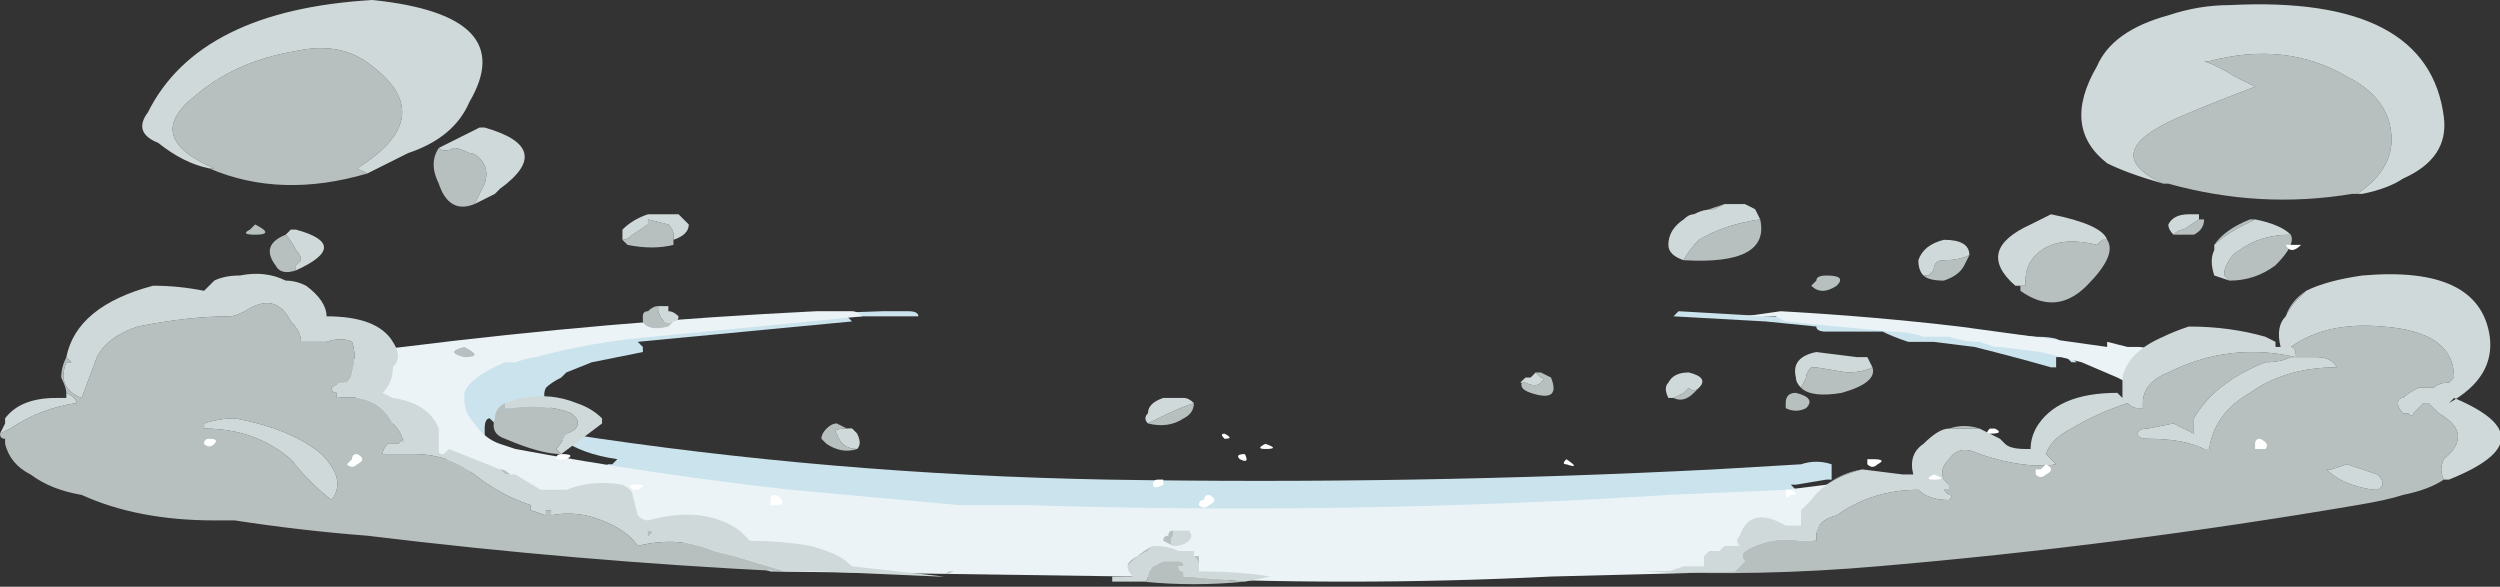 <?xml version="1.0" encoding="UTF-8" standalone="no"?>
<svg xmlns:ffdec="https://www.free-decompiler.com/flash" xmlns:xlink="http://www.w3.org/1999/xlink" ffdec:objectType="shape" height="5.75px" width="24.5px" xmlns="http://www.w3.org/2000/svg">
  <rect width="100%" height="100%" fill="#333333" stroke="none"/>
  <g transform="matrix(1.0, 0.0, 0.0, 1.0, 12.65, 4.6)">
    <path d="M3.6 -1.5 L3.75 -1.5 3.8 -1.55 Q4.7 -1.5 5.55 -1.45 L6.7 -1.35 7.3 -1.3 Q7.6 -1.3 7.55 -1.2 L7.7 -1.05 7.65 -1.05 7.6 -1.1 7.5 -1.1 7.5 -1.0 7.45 -1.0 Q7.1 -1.1 6.7 -1.2 L6.3 -1.25 6.05 -1.25 Q5.9 -1.3 5.8 -1.35 L5.25 -1.35 Q5.15 -1.35 5.15 -1.4 L4.65 -1.45 3.75 -1.5 3.6 -1.5 M5.3 -0.05 L5.3 0.1 5.25 0.1 4.95 0.15 4.9 0.15 4.95 0.2 5.0 0.2 4.95 0.3 4.8 0.45 Q4.6 0.5 4.45 0.55 L1.5 0.85 Q-0.7 0.9 -2.9 0.8 L-5.65 0.25 -6.35 0.15 Q-6.45 0.15 -6.55 0.1 L-6.7 -0.05 -6.65 -0.05 -6.6 -0.1 Q-6.95 -0.15 -7.15 -0.3 L-7.1 -0.35 Q-4.5 0.05 -1.8 0.1 1.2 0.15 4.15 0.0 L5.0 -0.05 Q5.15 -0.1 5.3 -0.05 M-9.35 -0.55 L-8.8 -1.0 Q-8.2 -1.2 -7.55 -1.3 -5.75 -1.5 -4.0 -1.55 L-3.75 -1.55 Q-3.65 -1.55 -3.65 -1.5 L-4.35 -1.5 -4.3 -1.45 -6.4 -1.25 -6.35 -1.2 -6.35 -1.15 Q-6.6 -1.1 -6.85 -1.05 L-7.1 -0.95 -7.15 -0.9 Q-7.25 -0.85 -7.3 -0.8 -7.35 -0.7 -7.25 -0.6 L-7.7 -0.5 Q-7.75 -0.45 -7.8 -0.45 L-7.85 -0.5 Q-7.9 -0.5 -7.9 -0.4 -7.9 -0.35 -7.9 -0.25 L-8.25 -0.35 -9.35 -0.55" fill="#cbe3ed" fill-rule="evenodd" stroke="none"/>
    <path d="M4.45 -1.5 L4.8 -1.55 Q5.7 -1.5 6.55 -1.4 7.3 -1.3 8.0 -1.2 L8.0 -1.25 8.2 -1.2 8.3 -1.2 Q8.4 -1.2 8.4 -1.15 L8.2 -0.85 8.1 -0.9 7.75 -1.05 Q7.55 -1.1 7.35 -1.15 L6.95 -1.2 6.9 -1.2 6.75 -1.25 Q6.6 -1.25 6.45 -1.3 L6.2 -1.3 Q6.05 -1.35 5.9 -1.35 L5.35 -1.4 4.85 -1.45 4.75 -1.5 4.45 -1.5 M5.35 0.15 L5.05 0.85 4.5 1.0 2.55 1.05 Q0.55 1.15 -1.45 1.05 L-1.55 1.05 -5.1 1.0 -8.1 0.0 Q-8.3 -0.1 -8.4 -0.2 L-9.45 -0.9 Q-9.2 -1.15 -8.7 -1.2 -6.7 -1.45 -4.65 -1.55 L-4.3 -1.55 Q-4.25 -1.55 -4.2 -1.5 L-6.25 -1.3 Q-6.85 -1.25 -7.4 -1.1 -7.45 -1.1 -7.6 -1.05 L-7.7 -1.05 Q-8.05 -0.9 -8.1 -0.75 L-8.1 -0.7 Q-8.1 -0.55 -8.0 -0.45 -7.9 -0.3 -7.75 -0.25 L-7.6 -0.2 Q-6.25 0.05 -4.9 0.2 L-3.25 0.35 -2.6 0.35 Q0.55 0.45 3.7 0.25 L4.85 0.2 5.25 0.15 5.35 0.15" fill="#ebf3f7" fill-rule="evenodd" stroke="none"/>
    <path d="M8.55 -2.8 Q7.9 -3.1 8.7 -3.45 9.05 -3.6 9.45 -3.75 L9.25 -3.85 Q9.1 -3.95 8.95 -4.0 L9.0 -4.0 Q9.75 -4.2 10.35 -3.85 10.65 -3.7 10.75 -3.45 10.9 -3.0 10.45 -2.7 L10.4 -2.7 Q9.5 -2.55 8.6 -2.8 L8.55 -2.8 M3.95 -2.5 Q4.1 -2.55 4.25 -2.6 L4.15 -2.55 Q4.05 -2.55 3.95 -2.5 M4.6 -2.45 Q4.7 -2.0 3.85 -2.05 3.9 -2.15 4.0 -2.25 4.25 -2.4 4.6 -2.45 M2.3 -0.9 L2.25 -0.85 2.3 -0.85 Q2.4 -0.8 2.45 -0.85 2.5 -0.9 2.45 -0.9 L2.4 -0.95 2.45 -0.95 2.55 -0.9 Q2.65 -0.65 2.35 -0.75 2.2 -0.8 2.3 -0.9 M3.75 -0.7 L3.85 -0.75 3.9 -0.8 Q3.95 -0.75 4.0 -0.8 L3.95 -0.75 Q3.85 -0.65 3.75 -0.7 M7.15 -1.75 L7.15 -1.8 7.2 -1.8 7.2 -1.85 Q7.2 -2.0 7.3 -2.1 7.5 -2.3 7.9 -2.2 L7.95 -2.25 8.0 -2.25 Q8.1 -2.1 7.8 -1.8 7.5 -1.5 7.15 -1.75 M8.9 -2.45 L8.95 -2.45 Q8.95 -2.35 8.85 -2.3 L8.65 -2.3 Q8.7 -2.35 8.75 -2.35 L8.9 -2.45 M9.05 -2.2 Q9.15 -2.35 9.4 -2.45 L9.45 -2.45 9.35 -2.4 Q9.15 -2.3 9.05 -2.2 M9.8 -2.3 Q9.85 -2.2 9.65 -2.0 9.45 -1.85 9.2 -1.85 L9.15 -1.9 9.15 -1.95 Q9.2 -2.1 9.3 -2.15 9.5 -2.3 9.8 -2.3 M5.25 -1.9 Q5.45 -1.9 5.35 -1.8 5.2 -1.7 5.1 -1.8 L5.15 -1.85 Q5.15 -1.9 5.25 -1.9 M6.2 -1.9 L6.25 -1.9 6.3 -1.95 Q6.3 -2.05 6.4 -2.05 6.55 -2.05 6.65 -2.1 L6.6 -2.0 Q6.55 -1.9 6.4 -1.85 6.25 -1.85 6.2 -1.9 M5.0 -0.8 L5.05 -0.9 Q5.05 -0.95 5.1 -1.0 L5.15 -1.0 5.45 -0.95 Q5.6 -0.95 5.7 -1.0 5.75 -0.85 5.4 -0.75 5.1 -0.7 5.0 -0.8 M4.85 -0.6 L4.85 -0.65 Q4.85 -0.75 4.95 -0.75 5.15 -0.7 5.05 -0.6 4.95 -0.55 4.85 -0.6 M6.45 -0.4 Q6.6 -0.45 6.75 -0.4 L6.7 -0.4 Q6.6 -0.4 6.45 -0.4 M9.75 -1.5 Q9.8 -1.65 9.95 -1.75 L9.85 -1.65 Q9.8 -1.6 9.75 -1.5 M11.35 0.1 L11.3 0.1 Q11.15 0.2 10.9 0.25 10.75 0.3 10.45 0.35 8.1 0.75 5.75 0.95 4.6 1.05 3.45 1.0 L3.7 1.0 4.35 1.0 4.45 0.9 Q4.4 0.85 4.45 0.8 4.7 0.65 5.0 0.7 L5.15 0.7 5.15 0.65 Q5.15 0.5 5.35 0.45 5.7 0.2 6.15 0.2 6.25 0.3 6.45 0.3 6.5 0.25 6.45 0.25 L6.4 0.2 6.45 0.2 6.45 0.15 6.4 0.1 Q6.35 0.0 6.45 -0.1 6.55 -0.25 6.75 -0.15 7.2 0.0 7.5 -0.05 L7.4 -0.15 Q7.45 -0.3 7.65 -0.4 7.9 -0.55 8.2 -0.65 8.25 -0.6 8.3 -0.6 L8.35 -0.6 8.35 -0.65 Q8.35 -0.85 8.6 -0.95 9.2 -1.25 9.85 -1.1 9.85 -1.2 9.8 -1.2 10.15 -1.45 10.7 -1.4 11.4 -1.35 11.4 -0.9 L11.35 -0.85 Q11.25 -0.85 11.2 -0.8 L11.05 -0.8 Q10.95 -0.75 10.9 -0.7 10.85 -0.7 10.85 -0.65 10.85 -0.6 10.9 -0.55 L10.95 -0.55 Q11.0 -0.5 11.0 -0.55 L11.1 -0.65 11.15 -0.65 Q11.2 -0.6 11.25 -0.55 11.6 -0.35 11.3 -0.1 11.25 0.0 11.3 0.1 L11.35 0.1 M3.75 0.95 L3.75 0.95 M5.0 0.4 Q5.05 0.35 5.1 0.3 5.3 0.05 5.6 0.0 5.4 0.05 5.25 0.15 5.15 0.25 5.05 0.35 L5.0 0.4 M8.85 -0.5 L8.85 -0.35 Q8.75 -0.4 8.65 -0.45 L8.4 -0.4 Q8.3 -0.4 8.3 -0.35 8.3 -0.3 8.4 -0.3 8.75 -0.3 8.95 -0.2 L9.0 -0.2 Q9.05 -0.55 9.4 -0.75 9.75 -1.0 10.25 -1.0 10.2 -1.1 10.05 -1.1 L9.8 -1.1 Q9.7 -1.05 9.55 -1.05 9.05 -0.85 8.85 -0.5 M10.35 -0.05 L10.2 0.0 10.15 0.0 Q10.25 0.1 10.4 0.15 10.55 0.2 10.65 0.2 10.75 0.15 10.65 0.05 10.5 0.0 10.35 -0.05 M-10.6 -2.95 L-10.55 -2.95 Q-11.25 -3.25 -10.75 -3.65 -10.35 -4.0 -9.75 -4.1 -9.3 -4.2 -9.0 -3.95 -8.35 -3.45 -9.15 -2.95 L-9.05 -2.9 Q-9.9 -2.65 -10.6 -2.95 M-9.75 -1.95 Q-9.9 -1.9 -9.95 -2.0 -10.1 -2.2 -9.85 -2.3 -9.8 -2.25 -9.75 -2.15 -9.7 -2.1 -9.7 -2.05 L-9.75 -2.0 -9.75 -1.95 M-10.15 -2.4 Q-9.95 -2.3 -10.15 -2.3 -10.3 -2.3 -10.2 -2.35 L-10.15 -2.4 M-7.75 0.0 Q-7.7 0.0 -7.65 0.05 L-7.7 0.05 -7.75 0.0 M-3.4 1.05 L-3.45 1.05 -3.4 1.05 M-4.95 1.0 Q-7.0 0.9 -9.05 0.65 -9.7 0.6 -10.35 0.5 L-10.55 0.5 Q-11.3 0.5 -11.85 0.25 -12.15 0.2 -12.35 0.05 -12.55 -0.05 -12.6 -0.25 L-12.6 -0.3 Q-12.65 -0.3 -12.65 -0.35 L-12.55 -0.4 Q-12.25 -0.6 -11.9 -0.65 -11.9 -0.7 -12.0 -0.75 -12.0 -0.8 -12.05 -0.9 -12.05 -1.0 -12.0 -1.1 L-11.95 -1.05 -12.0 -1.05 Q-12.1 -0.8 -11.85 -0.7 L-11.7 -1.1 Q-11.6 -1.3 -11.3 -1.4 -10.8 -1.5 -10.4 -1.5 L-10.4 -1.5 Q-10.35 -1.5 -10.25 -1.55 -9.95 -1.75 -9.8 -1.45 -9.7 -1.35 -9.7 -1.25 L-9.45 -1.25 Q-9.3 -1.3 -9.2 -1.25 -9.15 -1.1 -9.2 -0.95 -9.2 -0.9 -9.25 -0.85 -9.35 -0.85 -9.4 -0.8 -9.4 -0.75 -9.35 -0.75 L-9.35 -0.7 Q-8.95 -0.75 -8.8 -0.45 -8.7 -0.35 -8.7 -0.25 L-8.7 -0.3 -8.75 -0.25 -8.85 -0.25 Q-8.9 -0.2 -8.9 -0.15 L-8.6 -0.15 Q-8.25 -0.15 -8.0 0.05 -7.75 0.25 -7.45 0.35 L-7.45 0.4 -7.3 0.45 -7.3 0.4 -7.25 0.4 -7.25 0.45 Q-7.0 0.4 -6.75 0.5 -6.5 0.6 -6.4 0.75 -6.0 0.65 -5.65 0.8 L-5.45 0.85 -4.95 1.0 M-10.65 -0.45 L-10.65 -0.4 Q-10.15 -0.4 -9.8 -0.1 -9.6 0.15 -9.4 0.3 -9.25 0.1 -9.5 -0.15 -9.8 -0.4 -10.35 -0.5 -10.5 -0.5 -10.65 -0.45 M-6.55 -2.25 Q-6.5 -2.25 -6.45 -2.3 L-6.3 -2.4 -6.3 -2.45 -6.1 -2.4 Q-6.05 -2.35 -6.05 -2.3 L-6.05 -2.25 -6.05 -2.2 Q-6.25 -2.15 -6.5 -2.2 L-6.55 -2.25 M-7.95 -3.35 L-7.9 -3.35 -7.95 -3.35 M-8.0 -2.6 Q-8.25 -2.5 -8.35 -2.8 -8.45 -3.0 -8.35 -3.15 -8.3 -3.1 -8.2 -3.15 -8.15 -3.15 -8.05 -3.1 -8.0 -3.1 -7.95 -3.05 -7.85 -2.95 -7.9 -2.8 -7.95 -2.7 -8.0 -2.6 M-8.1 -1.2 Q-7.9 -1.1 -8.1 -1.1 -8.3 -1.15 -8.1 -1.2 M-8.5 -0.3 L-8.5 -0.3 M-7.7 -0.65 L-7.7 -0.6 -7.65 -0.6 Q-7.3 -0.65 -7.05 -0.55 L-7.0 -0.5 Q-6.95 -0.4 -7.1 -0.35 -7.15 -0.25 -7.2 -0.2 L-7.15 -0.15 Q-7.35 -0.15 -7.7 -0.3 -7.85 -0.35 -7.8 -0.5 -7.8 -0.6 -7.7 -0.65 M-6.75 -0.45 L-6.75 -0.5 -6.75 -0.45 M-6.2 -1.6 L-6.2 -1.55 Q-6.15 -1.4 -6.05 -1.45 L-6.1 -1.4 Q-6.3 -1.35 -6.35 -1.45 L-6.35 -1.5 Q-6.35 -1.55 -6.3 -1.55 -6.25 -1.6 -6.2 -1.6 M-4.25 -0.35 L-4.3 -0.4 -4.35 -0.4 Q-4.5 -0.4 -4.45 -0.35 -4.4 -0.2 -4.25 -0.2 -4.4 -0.15 -4.55 -0.25 L-4.6 -0.3 Q-4.6 -0.35 -4.55 -0.4 -4.5 -0.45 -4.45 -0.45 -4.35 -0.4 -4.25 -0.35 M-1.4 -0.45 L-1.3 -0.5 Q-1.1 -0.6 -0.95 -0.65 -0.95 -0.55 -1.05 -0.5 -1.2 -0.4 -1.4 -0.45 M-1.15 0.6 L-1.15 0.65 Q-1.2 0.7 -1.15 0.75 L-1.25 0.7 Q-1.25 0.65 -1.2 0.65 -1.2 0.6 -1.15 0.6 M-1.45 1.1 Q-1.4 1.1 -1.4 1.05 -1.4 1.0 -1.35 0.95 L-1.25 0.9 -1.2 0.9 Q-1.15 0.9 -1.1 0.9 -1.05 0.9 -1.05 0.95 L-1.1 0.95 Q-1.1 1.0 -1.05 1.0 L-1.05 1.05 -1.0 1.05 -0.45 1.1 Q-0.95 1.15 -1.45 1.1 M-0.9 0.95 Q-0.9 0.9 -0.95 0.85 L-0.9 0.85 -0.9 0.95 M-1.35 0.75 L-1.4 0.8 Q-1.5 0.85 -1.55 0.9 L-1.6 0.95 Q-1.6 0.9 -1.5 0.85 -1.45 0.8 -1.35 0.75 M-3.35 1.0 Q-3.2 1.0 -3.3 1.0 -3.45 1.05 -3.35 1.0 M-6.3 0.6 L-6.25 0.6 -6.3 0.65 -6.3 0.6" fill="#b7bfbf" fill-rule="evenodd" stroke="none"/>
    <path d="M10.45 -2.7 Q10.9 -3.0 10.75 -3.45 10.65 -3.7 10.35 -3.85 9.75 -4.2 9.0 -4.0 L8.95 -4.0 Q9.1 -3.95 9.25 -3.85 L9.45 -3.75 Q9.05 -3.6 8.7 -3.45 7.9 -3.1 8.55 -2.8 8.2 -2.9 8.0 -3.0 7.55 -3.35 7.9 -3.95 8.05 -4.3 8.6 -4.45 8.9 -4.55 9.2 -4.55 11.15 -4.65 11.3 -3.45 11.35 -3.05 10.9 -2.85 10.75 -2.75 10.5 -2.7 L10.45 -2.7 M4.25 -2.6 L4.45 -2.6 4.55 -2.55 4.6 -2.45 Q4.25 -2.4 4.0 -2.25 3.9 -2.15 3.85 -2.05 3.7 -2.1 3.7 -2.2 3.7 -2.35 3.85 -2.45 3.9 -2.5 3.95 -2.5 4.05 -2.55 4.15 -2.55 L4.25 -2.6 M2.4 -0.95 L2.45 -0.9 Q2.5 -0.9 2.45 -0.85 2.4 -0.8 2.3 -0.85 L2.25 -0.85 2.3 -0.9 2.35 -0.9 2.4 -0.95 M3.75 -0.7 L3.7 -0.7 Q3.65 -0.8 3.7 -0.85 3.75 -0.95 3.9 -0.95 4.1 -0.9 4.0 -0.8 3.95 -0.75 3.9 -0.8 L3.85 -0.75 3.75 -0.7 M8.0 -2.25 L7.95 -2.25 7.9 -2.2 Q7.5 -2.3 7.3 -2.1 7.2 -2.0 7.2 -1.85 L7.2 -1.8 7.15 -1.8 7.15 -1.75 7.15 -1.8 7.1 -1.8 Q6.7 -2.15 7.25 -2.4 7.35 -2.45 7.45 -2.5 7.95 -2.4 8.0 -2.25 M8.65 -2.3 Q8.6 -2.35 8.6 -2.4 8.65 -2.5 8.8 -2.5 8.85 -2.5 8.9 -2.5 L8.9 -2.45 8.75 -2.35 Q8.7 -2.35 8.65 -2.3 M9.2 -1.85 L9.05 -1.9 Q9.0 -2.05 9.05 -2.15 L9.05 -2.2 Q9.15 -2.3 9.35 -2.4 L9.45 -2.45 Q9.7 -2.4 9.8 -2.3 9.5 -2.3 9.3 -2.15 9.2 -2.1 9.15 -1.95 L9.15 -1.9 9.2 -1.85 M6.2 -1.9 Q6.15 -1.95 6.15 -2.05 6.2 -2.2 6.4 -2.25 6.65 -2.25 6.65 -2.1 6.55 -2.05 6.4 -2.05 6.3 -2.05 6.3 -1.95 L6.25 -1.9 6.2 -1.9 M5.7 -1.0 Q5.6 -0.95 5.45 -0.95 L5.15 -1.0 5.1 -1.0 Q5.05 -0.95 5.05 -0.9 L5.0 -0.8 Q4.95 -0.85 4.95 -0.9 4.9 -1.1 5.15 -1.15 L5.55 -1.1 5.65 -1.1 5.7 -1.0 M6.75 -0.4 L6.95 -0.3 7.0 -0.25 Q7.05 -0.2 7.2 -0.2 L7.25 -0.2 Q7.25 -0.3 7.3 -0.4 7.5 -0.75 8.1 -0.75 L8.15 -0.7 8.15 -0.9 Q8.2 -1.15 8.55 -1.3 8.65 -1.35 8.8 -1.4 9.2 -1.4 9.55 -1.3 L9.65 -1.25 9.65 -1.2 9.7 -1.2 Q9.65 -1.4 9.75 -1.5 9.8 -1.6 9.85 -1.65 L9.95 -1.75 Q10.15 -1.85 10.5 -1.9 11.65 -2.0 11.75 -1.3 11.8 -0.9 11.35 -0.65 L11.4 -0.7 Q12.35 -0.3 11.35 0.1 L11.3 0.1 Q11.25 0.0 11.3 -0.1 11.6 -0.35 11.25 -0.55 11.2 -0.6 11.15 -0.65 L11.1 -0.65 11.0 -0.55 Q11.0 -0.5 10.95 -0.55 L10.9 -0.55 Q10.85 -0.6 10.85 -0.65 10.85 -0.7 10.9 -0.7 10.95 -0.75 11.05 -0.8 L11.2 -0.8 Q11.25 -0.85 11.35 -0.85 L11.4 -0.9 Q11.4 -1.35 10.7 -1.4 10.15 -1.45 9.8 -1.2 9.85 -1.2 9.85 -1.1 9.2 -1.25 8.6 -0.95 8.35 -0.85 8.35 -0.65 L8.35 -0.6 8.3 -0.6 Q8.25 -0.6 8.2 -0.65 7.9 -0.55 7.65 -0.4 7.45 -0.3 7.4 -0.15 L7.5 -0.05 Q7.2 0.0 6.75 -0.15 6.55 -0.25 6.45 -0.1 6.35 0.0 6.4 0.1 L6.45 0.15 6.45 0.2 6.4 0.2 6.45 0.25 Q6.5 0.25 6.45 0.3 6.25 0.3 6.15 0.2 5.7 0.2 5.35 0.45 5.15 0.5 5.15 0.65 L5.15 0.7 5.0 0.7 Q4.7 0.65 4.45 0.8 4.4 0.85 4.45 0.9 L4.35 1.0 3.7 1.0 3.85 0.95 3.75 0.95 4.05 0.95 4.05 0.85 4.1 0.8 4.2 0.8 4.25 0.75 4.4 0.75 Q4.35 0.7 4.4 0.65 4.5 0.35 4.85 0.55 4.9 0.55 4.95 0.55 L5.0 0.55 Q5.0 0.5 5.0 0.4 L5.05 0.35 Q5.15 0.25 5.25 0.15 5.4 0.05 5.6 0.0 L6.0 0.05 6.1 0.05 Q6.05 -0.15 6.2 -0.25 6.35 -0.4 6.45 -0.4 6.6 -0.4 6.7 -0.4 L6.75 -0.4 M8.85 -0.5 Q9.05 -0.85 9.55 -1.05 9.7 -1.05 9.8 -1.1 L10.05 -1.1 Q10.2 -1.1 10.25 -1.0 9.75 -1.0 9.4 -0.75 9.05 -0.55 9.0 -0.2 L8.95 -0.2 Q8.75 -0.3 8.4 -0.3 8.3 -0.3 8.3 -0.35 8.3 -0.4 8.4 -0.4 L8.65 -0.45 Q8.75 -0.4 8.85 -0.35 L8.85 -0.5 M10.35 -0.05 Q10.5 0.0 10.65 0.05 10.75 0.15 10.65 0.2 10.55 0.2 10.4 0.15 10.25 0.1 10.15 0.0 L10.2 0.0 10.35 -0.05 M-9.05 -2.9 L-9.15 -2.95 Q-8.35 -3.45 -9.0 -3.95 -9.3 -4.2 -9.75 -4.1 -10.35 -4.0 -10.75 -3.65 -11.25 -3.25 -10.55 -2.95 L-10.6 -2.95 Q-10.85 -3.0 -11.1 -3.2 -11.35 -3.3 -11.2 -3.5 -10.7 -4.5 -9.0 -4.6 -7.55 -4.45 -8.05 -3.6 -8.2 -3.25 -8.65 -3.1 -8.85 -3.0 -9.05 -2.9 M-9.85 -2.3 L-9.8 -2.35 -9.75 -2.35 Q-9.2 -2.2 -9.75 -1.95 L-9.75 -2.0 -9.7 -2.05 Q-9.7 -2.1 -9.75 -2.15 -9.8 -2.25 -9.85 -2.3 M-12.0 -1.1 Q-11.9 -1.6 -11.15 -1.8 -10.9 -1.8 -10.65 -1.75 -10.6 -1.8 -10.55 -1.85 -10.45 -1.9 -10.3 -1.9 -10.05 -1.95 -9.85 -1.85 -9.75 -1.85 -9.65 -1.8 -9.45 -1.65 -9.45 -1.5 -8.95 -1.5 -8.8 -1.25 -8.7 -1.1 -8.8 -1.0 -8.8 -0.85 -8.9 -0.75 L-8.8 -0.7 Q-8.45 -0.65 -8.35 -0.4 -8.35 -0.3 -8.35 -0.25 -8.35 -0.2 -8.35 -0.15 L-8.3 -0.15 -8.25 -0.2 Q-8.0 -0.1 -7.75 0.0 L-7.7 0.05 -7.65 0.05 -7.6 0.05 -7.35 0.2 -7.1 0.2 Q-6.85 0.1 -6.55 0.15 -6.45 0.2 -6.45 0.25 L-6.4 0.45 Q-6.35 0.5 -6.3 0.5 -5.75 0.35 -5.4 0.6 -5.35 0.65 -5.3 0.7 -5.0 0.7 -4.7 0.75 L-4.55 0.8 Q-4.4 0.85 -4.3 0.95 L-3.4 1.05 -3.45 1.05 -4.6 1.0 -4.95 1.0 -5.45 0.85 -5.65 0.8 Q-6.0 0.65 -6.4 0.75 -6.5 0.6 -6.75 0.5 -7.0 0.4 -7.25 0.45 L-7.25 0.4 -7.3 0.4 -7.3 0.45 -7.45 0.4 -7.45 0.35 Q-7.75 0.25 -8.0 0.05 -8.25 -0.15 -8.6 -0.15 L-8.9 -0.15 Q-8.9 -0.2 -8.85 -0.25 L-8.75 -0.25 -8.7 -0.3 -8.7 -0.25 Q-8.7 -0.35 -8.8 -0.45 -8.95 -0.75 -9.35 -0.7 L-9.35 -0.75 Q-9.4 -0.75 -9.4 -0.8 -9.35 -0.85 -9.25 -0.85 -9.2 -0.9 -9.2 -0.95 -9.15 -1.1 -9.2 -1.25 -9.3 -1.3 -9.45 -1.25 L-9.7 -1.25 Q-9.7 -1.35 -9.8 -1.45 -9.95 -1.75 -10.25 -1.55 -10.35 -1.5 -10.4 -1.5 L-10.4 -1.5 Q-10.8 -1.5 -11.3 -1.4 -11.6 -1.3 -11.7 -1.1 L-11.85 -0.7 Q-12.1 -0.8 -12.0 -1.05 L-11.95 -1.05 -12.0 -1.1 M-12.65 -0.35 L-12.6 -0.45 -12.6 -0.5 Q-12.45 -0.7 -12.1 -0.7 L-12.0 -0.7 -12.0 -0.75 Q-11.9 -0.7 -11.9 -0.65 -12.25 -0.6 -12.55 -0.4 L-12.65 -0.35 M-10.65 -0.45 Q-10.5 -0.5 -10.35 -0.5 -9.8 -0.4 -9.5 -0.15 -9.25 0.1 -9.4 0.3 -9.6 0.15 -9.8 -0.1 -10.15 -0.4 -10.65 -0.4 L-10.65 -0.45 M-6.05 -2.25 L-6.05 -2.3 Q-6.05 -2.35 -6.1 -2.4 L-6.3 -2.45 -6.3 -2.4 -6.45 -2.3 Q-6.5 -2.25 -6.55 -2.25 -6.55 -2.3 -6.55 -2.35 -6.45 -2.45 -6.3 -2.5 L-6.25 -2.5 Q-6.15 -2.5 -6.0 -2.5 -5.95 -2.45 -5.9 -2.4 -5.9 -2.3 -6.05 -2.25 M-7.9 -3.35 Q-7.2 -3.15 -7.75 -2.75 L-7.8 -2.7 -8.0 -2.6 Q-7.95 -2.7 -7.9 -2.8 -7.85 -2.95 -7.95 -3.05 -8.0 -3.1 -8.05 -3.1 -8.15 -3.15 -8.2 -3.15 -8.3 -3.1 -8.35 -3.15 -8.25 -3.2 -8.15 -3.25 L-7.95 -3.35 -7.9 -3.35 M-8.5 -0.3 L-8.5 -0.3 M-7.15 -0.15 L-7.2 -0.2 Q-7.15 -0.25 -7.1 -0.35 -6.95 -0.4 -7.0 -0.5 L-7.05 -0.55 Q-7.3 -0.65 -7.65 -0.6 L-7.7 -0.6 -7.7 -0.65 -7.55 -0.7 -7.5 -0.7 Q-7.25 -0.75 -7.0 -0.65 -6.85 -0.6 -6.75 -0.5 L-6.75 -0.45 -7.15 -0.15 M-6.2 -1.6 L-6.1 -1.6 -6.1 -1.55 Q-6.05 -1.55 -6.0 -1.5 -6.0 -1.45 -6.05 -1.45 -6.15 -1.4 -6.2 -1.55 L-6.2 -1.6 M-4.25 -0.35 Q-4.2 -0.25 -4.25 -0.2 -4.4 -0.2 -4.45 -0.35 -4.5 -0.4 -4.35 -0.4 L-4.3 -0.4 -4.25 -0.35 M-1.4 -0.45 Q-1.45 -0.5 -1.4 -0.55 -1.4 -0.65 -1.25 -0.7 L-1.05 -0.7 Q-1.0 -0.7 -0.95 -0.65 -1.1 -0.6 -1.3 -0.5 L-1.4 -0.45 M-1.15 0.6 L-1.1 0.6 Q-1.05 0.6 -1.0 0.6 -0.95 0.65 -1.0 0.7 -1.05 0.75 -1.15 0.75 -1.2 0.7 -1.15 0.65 L-1.15 0.6 M-0.45 1.1 L-1.0 1.05 -1.05 1.05 -1.05 1.0 Q-1.1 1.0 -1.1 0.95 L-1.05 0.95 Q-1.05 0.9 -1.1 0.9 -1.15 0.9 -1.2 0.9 L-1.25 0.9 -1.35 0.95 Q-1.4 1.0 -1.4 1.05 -1.4 1.1 -1.45 1.1 L-1.75 1.1 -1.75 1.05 Q-1.7 1.05 -1.55 1.05 -1.6 1.0 -1.6 0.95 L-1.55 0.9 Q-1.5 0.85 -1.4 0.8 L-1.35 0.75 Q-1.2 0.75 -1.1 0.8 L-0.95 0.8 -0.95 0.85 Q-0.9 0.9 -0.9 0.95 L-0.9 1.0 Q-0.5 1.0 -0.2 1.05 L-0.45 1.1 M-6.3 0.6 L-6.3 0.65 -6.25 0.6 -6.3 0.6" fill="#d0d9d9" fill-rule="evenodd" stroke="none"/>
    <path d="M2.7 -0.05 Q2.65 -0.05 2.7 -0.1 2.85 0.0 2.7 -0.05 M5.75 -0.05 Q5.7 0.0 5.65 -0.05 L5.65 -0.1 5.7 -0.1 Q5.85 -0.1 5.75 -0.05 M6.85 -0.35 Q6.8 -0.35 6.85 -0.4 L6.9 -0.4 Q7.0 -0.35 6.85 -0.35 M7.4 -0.05 Q7.5 0.0 7.4 0.05 7.35 0.1 7.3 0.05 L7.3 0.0 7.35 0.0 7.4 -0.05 M9.85 -2.2 L9.9 -2.2 Q9.8 -2.1 9.75 -2.2 L9.85 -2.2 M9.55 -0.2 Q9.5 -0.2 9.45 -0.2 L9.45 -0.25 Q9.45 -0.3 9.5 -0.3 9.6 -0.25 9.55 -0.2 M4.9 0.25 Q4.85 0.3 4.85 0.25 L4.85 0.2 4.9 0.2 Q5.0 0.25 4.9 0.25 M6.3 0.1 Q6.2 0.1 6.3 0.05 6.45 0.1 6.3 0.1 M-10.55 -0.25 Q-10.6 -0.2 -10.65 -0.25 -10.65 -0.3 -10.6 -0.3 -10.5 -0.3 -10.55 -0.25 M-7.1 -0.1 L-7.2 -0.1 Q-7.2 -0.15 -7.15 -0.15 -7.0 -0.15 -7.1 -0.1 M-9.15 -0.05 Q-9.2 0.0 -9.25 -0.05 L-9.2 -0.1 Q-9.2 -0.15 -9.15 -0.15 -9.05 -0.1 -9.15 -0.05 M-0.65 -0.3 Q-0.7 -0.35 -0.65 -0.35 -0.55 -0.3 -0.65 -0.3 M-0.25 -0.2 Q-0.35 -0.2 -0.25 -0.25 -0.1 -0.2 -0.25 -0.2 M-0.5 -0.1 Q-0.55 -0.15 -0.45 -0.15 -0.4 -0.05 -0.5 -0.1 M-1.25 0.1 L-1.25 0.15 Q-1.35 0.2 -1.35 0.15 -1.35 0.1 -1.3 0.1 L-1.25 0.1 M-0.8 0.35 Q-0.85 0.4 -0.9 0.35 -0.9 0.3 -0.85 0.3 -0.85 0.25 -0.8 0.25 -0.7 0.3 -0.8 0.35 M-5.0 0.35 Q-5.05 0.35 -5.1 0.35 L-5.1 0.3 Q-5.1 0.25 -5.05 0.25 -4.95 0.3 -5.0 0.35 M-6.4 0.2 L-6.45 0.2 Q-6.5 0.15 -6.45 0.15 L-6.4 0.15 Q-6.3 0.15 -6.4 0.2" fill="#ffffff" fill-rule="evenodd" stroke="none"/>
  </g>
</svg>

